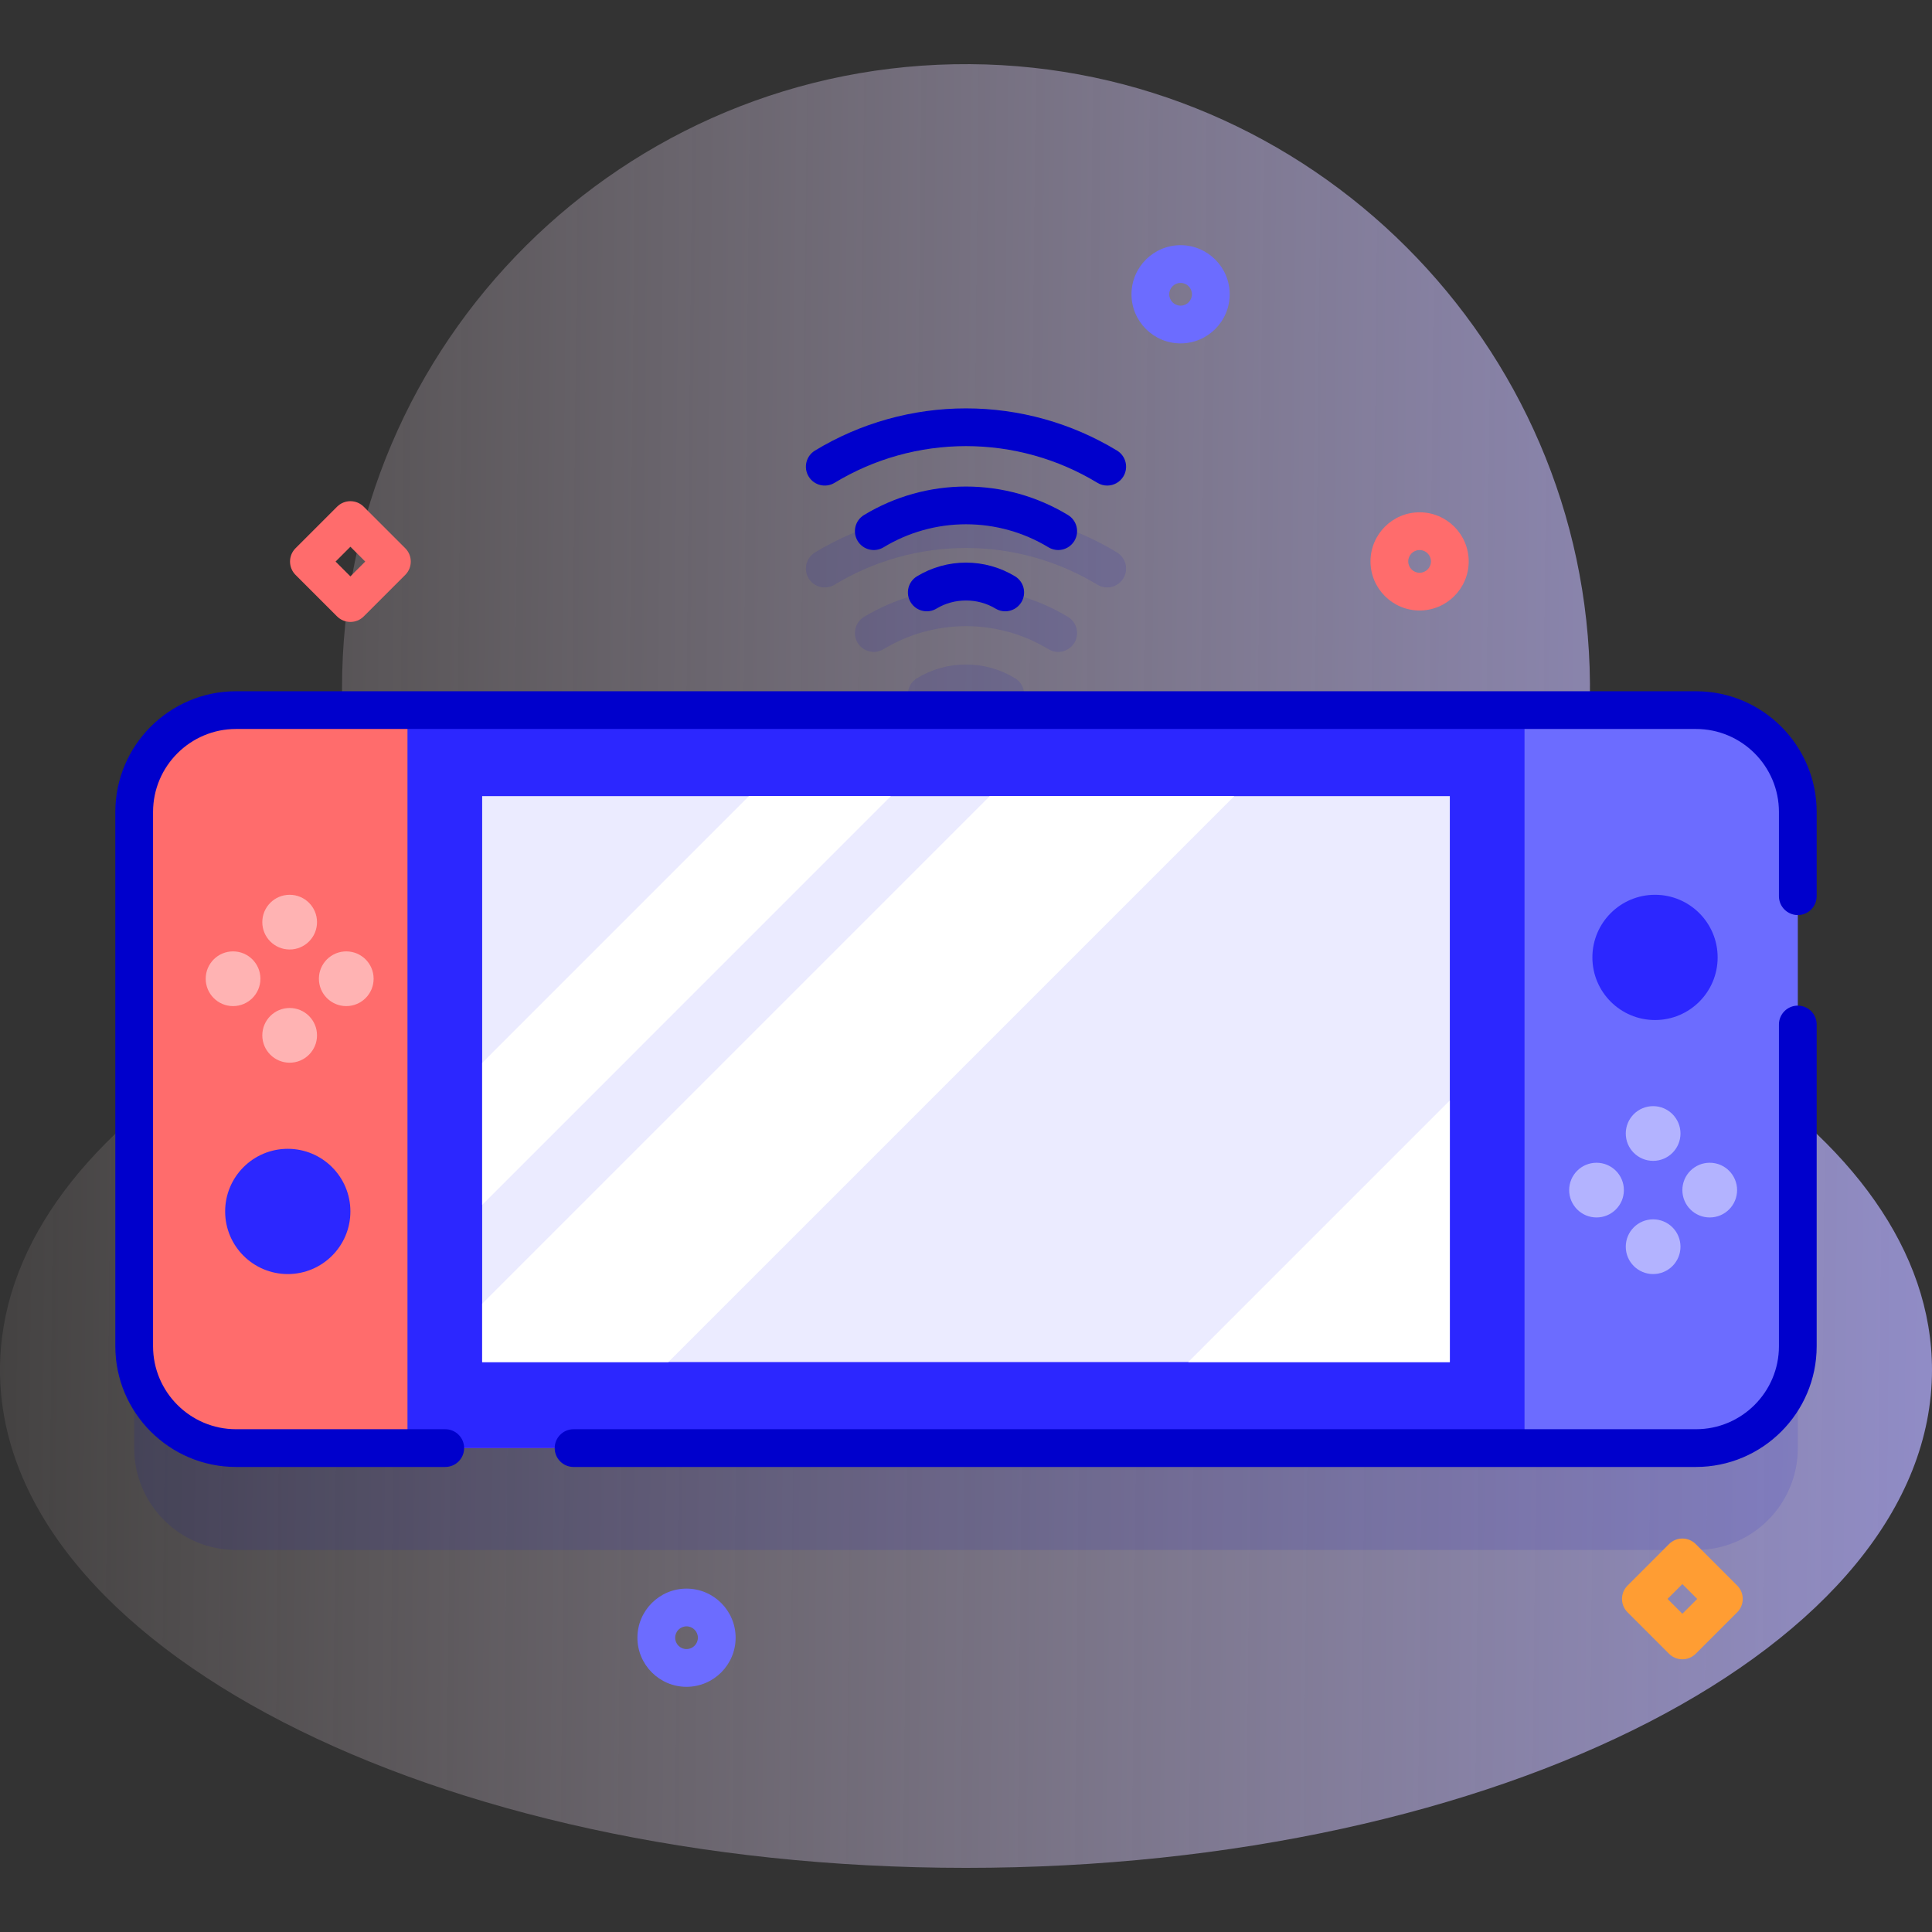 <svg id="Capa_1" enable-background="new 0 0 512 512" height="512" viewBox="0 0 512 512" width="512" xmlns="http://www.w3.org/2000/svg" xmlns:xlink="http://www.w3.org/1999/xlink"><rect x="0" y="0" width="512" height="512" fill="#333333" stroke="none"/><linearGradient id="SVGID_1_" gradientUnits="userSpaceOnUse" x1="709.106" x2="-74.894" y1="260.632" y2="252.632"><stop offset=".007" stop-color="#9494ff"/><stop offset=".992" stop-color="#ffe8dc" stop-opacity="0"/></linearGradient><g><path d="m419.843 204.806c1.055-7.758 1.571-15.687 1.509-23.748-.692-90.025-74.256-163.486-164.281-164.057-91.815-.581-166.428 73.673-166.428 165.354 0 7.615.516 15.109 1.513 22.45 4.043 29.747-9.887 59.143-35.212 75.263-35.611 22.668-56.944 51.54-56.944 82.98 0 72.876 114.615 131.954 256 131.954s256-59.078 256-131.954c0-31.44-21.334-60.312-56.946-82.98-25.325-16.12-39.254-45.516-35.211-75.262z" fill="url(#SVGID_1_)"/><g><g fill="#00c"><path d="m62.556 410.76h386.888c14.908 0 26.994-12.085 26.994-26.994v-141.587c0-14.908-12.085-26.994-26.994-26.994h-386.888c-14.908 0-26.994 12.085-26.994 26.994v141.587c0 14.908 12.086 26.994 26.994 26.994z" opacity=".1"/><g><path d="m280.433 172.765c-.883 0-1.778-.234-2.588-.726-6.579-3.991-14.132-6.1-21.845-6.1s-15.266 2.109-21.845 6.1c-2.362 1.434-5.437.68-6.868-1.682-1.432-2.361-.679-5.436 1.682-6.868 8.143-4.939 17.49-7.55 27.031-7.55s18.889 2.611 27.031 7.55c2.361 1.432 3.114 4.507 1.682 6.868-.941 1.55-2.59 2.408-4.28 2.408z" opacity=".1"/><path d="m266.392 189.002c-.884 0-1.778-.234-2.589-.726-4.697-2.851-10.908-2.851-15.605 0-2.361 1.432-5.437.679-6.869-1.681-1.432-2.361-.68-5.436 1.681-6.869 3.913-2.374 8.405-3.629 12.99-3.629s9.077 1.255 12.99 3.629c2.361 1.433 3.113 4.508 1.681 6.869-.941 1.55-2.589 2.407-4.279 2.407z" opacity=".1"/><path d="m293.423 155.681c-.883 0-1.778-.234-2.588-.726-10.491-6.364-22.537-9.729-34.835-9.729s-24.344 3.364-34.835 9.729c-2.361 1.433-5.436.68-6.868-1.682-1.432-2.361-.679-5.436 1.682-6.868 12.055-7.313 25.895-11.179 40.021-11.179s27.966 3.866 40.021 11.179c2.361 1.432 3.114 4.507 1.682 6.868-.94 1.551-2.59 2.408-4.28 2.408z" opacity=".1"/></g></g><g><path d="m62.556 383.76h386.888c14.908 0 26.994-12.085 26.994-26.994v-141.587c0-14.908-12.085-26.994-26.994-26.994h-386.888c-14.908 0-26.994 12.085-26.994 26.994v141.587c0 14.908 12.086 26.994 26.994 26.994z" fill="#6c6cff"/><path d="m62.556 188.186h193.444v195.574h-193.444c-14.908 0-26.994-12.085-26.994-26.994v-141.587c0-14.908 12.086-26.993 26.994-26.993z" fill="#ff6c6c"/><path d="m107.987 188.186h296.026v195.574h-296.026z" fill="#2c27ff" transform="matrix(-1 0 0 -1 512 571.946)"/><path d="m127.78 210.983h256.44v149.98h-256.44z" fill="#ebebff"/><g><path d="m449.444 388.76h-297.444c-2.761 0-5-2.239-5-5s2.239-5 5-5h297.444c12.127 0 21.994-9.866 21.994-21.994v-85.266c0-2.761 2.239-5 5-5s5 2.239 5 5v85.266c-.001 17.641-14.353 31.994-31.994 31.994z" fill="#00c"/></g><g><path d="m118 388.76h-55.444c-17.641 0-31.994-14.353-31.994-31.994v-141.587c0-17.641 14.353-31.994 31.994-31.994h386.888c17.641 0 31.994 14.353 31.994 31.994v22.321c0 2.761-2.239 5-5 5s-5-2.239-5-5v-22.321c0-12.127-9.866-21.994-21.994-21.994h-386.888c-12.127 0-21.994 9.866-21.994 21.994v141.587c0 12.127 9.866 21.994 21.994 21.994h55.444c2.761 0 5 2.239 5 5s-2.239 5-5 5z" fill="#00c"/></g><circle cx="76.263" cy="321.043" fill="#2c27ff" r="16.597"/><g fill="#ffb3b3"><circle cx="76.763" cy="244.377" r="7.25"/><circle cx="76.763" cy="274.377" r="7.25"/><circle cx="91.763" cy="259.377" r="7.25"/><circle cx="61.763" cy="259.377" r="7.25"/></g><circle cx="438.596" cy="253.723" fill="#2c27ff" r="16.597"/><g fill="#b3b3ff"><circle cx="438.096" cy="330.389" r="7.25"/><circle cx="438.096" cy="300.389" r="7.25"/><circle cx="423.096" cy="315.389" r="7.25"/><circle cx="453.096" cy="315.389" r="7.25"/></g><g fill="#fff"><path d="m236.09 210.983-108.31 108.32v-37.62l70.69-70.7z"/><path d="m327.1 210.983-149.98 149.98h-49.34v-15.46l134.52-134.52z"/><path d="m384.22 291.623v69.34h-69.34z"/></g></g><g><path d="m280.433 145.765c-.883 0-1.778-.234-2.588-.726-6.579-3.991-14.132-6.1-21.845-6.1s-15.266 2.109-21.845 6.1c-2.361 1.433-5.436.68-6.868-1.682-1.432-2.361-.679-5.436 1.682-6.868 8.143-4.939 17.49-7.55 27.031-7.55s18.889 2.611 27.031 7.55c2.361 1.432 3.114 4.507 1.682 6.868-.941 1.55-2.59 2.408-4.28 2.408z" fill="#00c"/></g><g><path d="m266.392 162.002c-.884 0-1.778-.234-2.589-.726-4.697-2.851-10.908-2.851-15.605 0-2.362 1.433-5.436.68-6.869-1.681-1.432-2.361-.68-5.436 1.681-6.869 3.913-2.374 8.405-3.629 12.99-3.629s9.077 1.255 12.99 3.629c2.361 1.433 3.113 4.508 1.681 6.869-.941 1.55-2.589 2.407-4.279 2.407z" fill="#00c"/></g><g><path d="m293.423 128.681c-.883 0-1.778-.234-2.588-.726-10.491-6.364-22.537-9.729-34.835-9.729s-24.344 3.364-34.835 9.729c-2.361 1.434-5.436.68-6.868-1.682-1.432-2.361-.679-5.436 1.682-6.868 12.055-7.313 25.895-11.179 40.021-11.179s27.966 3.866 40.021 11.179c2.361 1.432 3.114 4.507 1.682 6.868-.94 1.551-2.59 2.408-4.28 2.408z" fill="#00c"/></g><g><path d="m445.847 439.73c-1.28 0-2.559-.488-3.536-1.464l-11-11c-1.953-1.953-1.953-5.119 0-7.071l11-11c1.953-1.952 5.118-1.952 7.071 0l11 11c1.953 1.953 1.953 5.119 0 7.071l-11 11c-.976.976-2.256 1.464-3.535 1.464zm-3.929-16 3.929 3.929 3.929-3.929-3.929-3.929z" fill="#ff9d33"/></g><g><path d="m92.86 164.819c-1.28 0-2.559-.488-3.536-1.464l-11-11c-1.953-1.953-1.953-5.119 0-7.071l11-11c1.953-1.952 5.118-1.952 7.071 0l11 11c1.953 1.953 1.953 5.119 0 7.071l-11 11c-.976.976-2.255 1.464-3.535 1.464zm-3.929-16 3.929 3.929 3.929-3.929-3.929-3.929z" fill="#ff6c6c"/></g><g><path d="m181.935 447.024c-7.175 0-13.012-5.837-13.012-13.012s5.837-13.012 13.012-13.012 13.012 5.837 13.012 13.012c0 7.176-5.837 13.012-13.012 13.012zm0-16.024c-1.661 0-3.012 1.351-3.012 3.012s1.351 3.012 3.012 3.012 3.012-1.351 3.012-3.012c0-1.66-1.351-3.012-3.012-3.012z" fill="#6c6cff"/></g><g><path d="m312.868 91c-7.175 0-13.012-5.837-13.012-13.012s5.837-13.012 13.012-13.012 13.012 5.837 13.012 13.012c0 7.174-5.837 13.012-13.012 13.012zm0-16.024c-1.661 0-3.012 1.351-3.012 3.012s1.351 3.012 3.012 3.012 3.012-1.351 3.012-3.012-1.351-3.012-3.012-3.012z" fill="#6c6cff"/></g><g><path d="m376.208 161.788c-7.175 0-13.012-5.837-13.012-13.012s5.837-13.012 13.012-13.012 13.012 5.837 13.012 13.012-5.837 13.012-13.012 13.012zm0-16.024c-1.661 0-3.012 1.351-3.012 3.012s1.351 3.012 3.012 3.012 3.012-1.351 3.012-3.012-1.351-3.012-3.012-3.012z" fill="#ff6c6c"/></g></g></g></svg>
